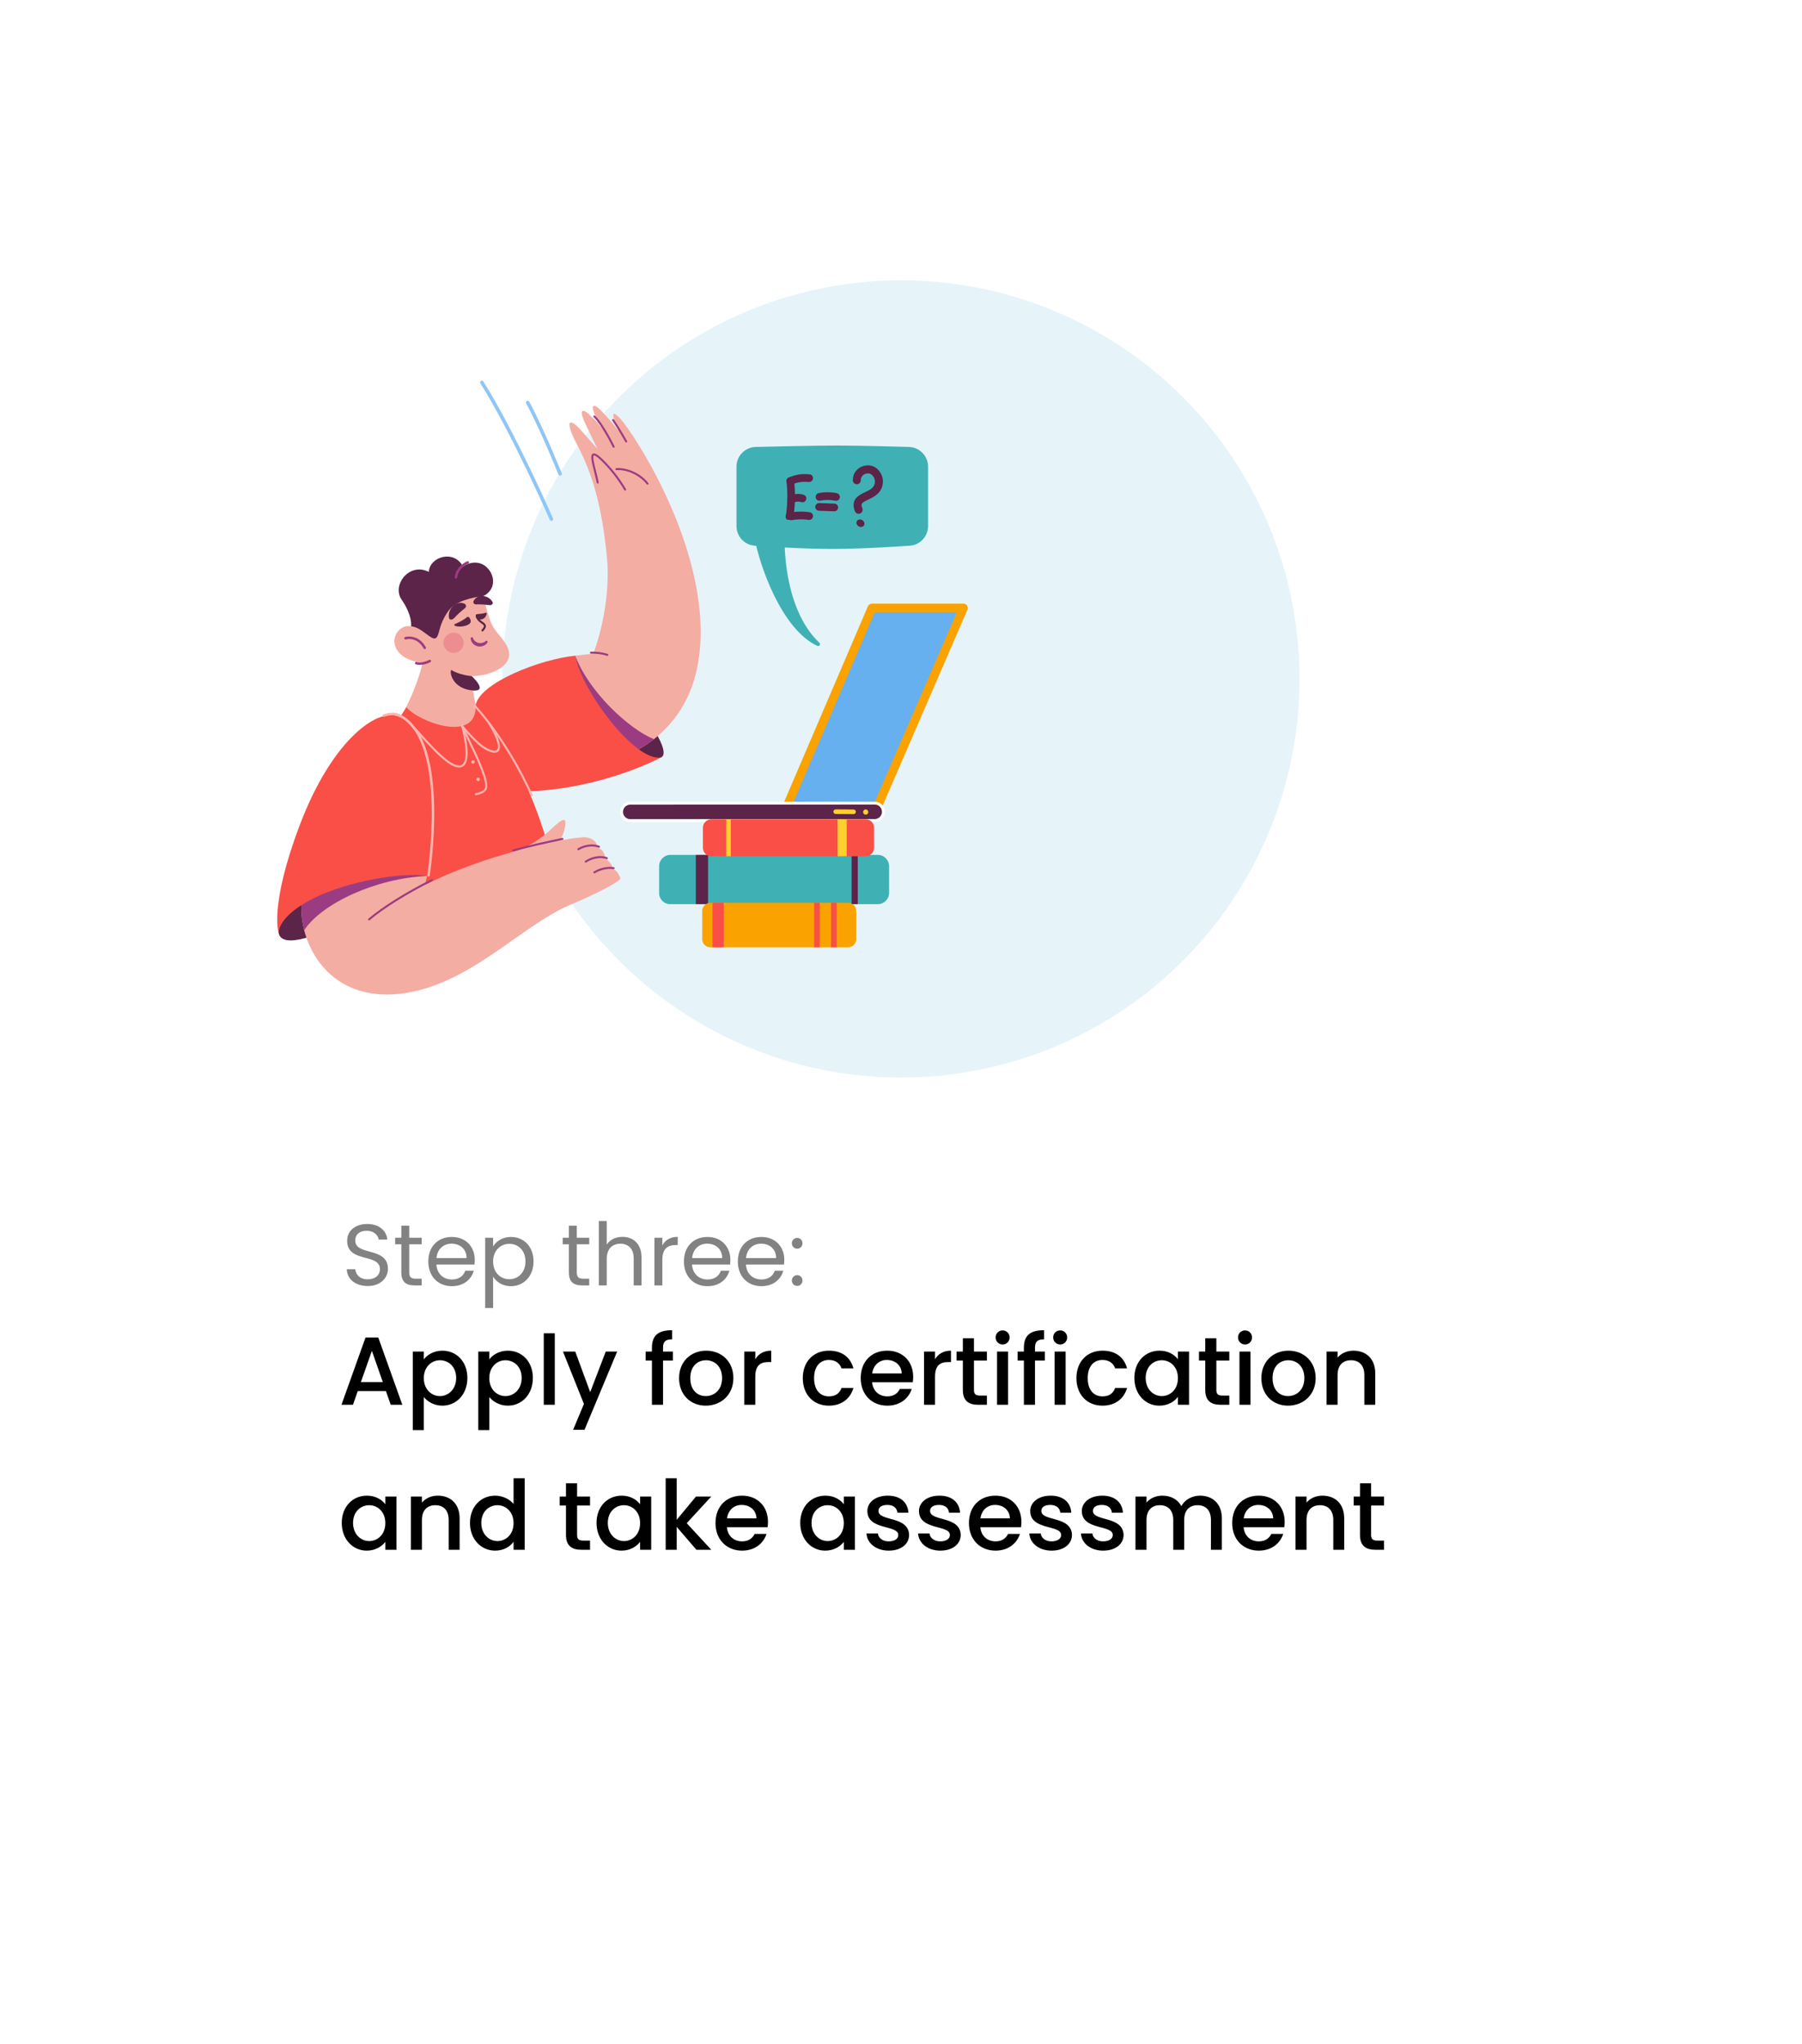 <svg width="373" height="423" viewBox="0 0 373 423" fill="none" xmlns="http://www.w3.org/2000/svg">
<g filter="url(#filter0_d_117_2178)">
<rect x="35" y="29" width="303" height="353" rx="30" fill="white"/>
</g>
<path d="M80.88 290.706H83.28L78.3 276.786H75.66L70.68 290.706H73.06L74.06 287.866H79.88L80.88 290.706ZM79.24 286.006H74.7L76.98 279.546L79.24 286.006ZM87.725 281.306V279.686H85.445V295.946H87.725V289.106C88.445 289.966 89.745 290.886 91.565 290.886C94.465 290.886 96.745 288.546 96.745 285.146C96.745 281.746 94.465 279.506 91.565 279.506C89.765 279.506 88.425 280.386 87.725 281.306ZM94.425 285.146C94.425 287.526 92.785 288.906 91.065 288.906C89.365 288.906 87.725 287.566 87.725 285.186C87.725 282.826 89.365 281.486 91.065 281.486C92.785 281.486 94.425 282.766 94.425 285.146ZM101.28 281.306V279.686H99V295.946H101.28V289.106C102 289.966 103.3 290.886 105.12 290.886C108.02 290.886 110.3 288.546 110.3 285.146C110.3 281.746 108.02 279.506 105.12 279.506C103.32 279.506 101.98 280.386 101.28 281.306ZM107.98 285.146C107.98 287.526 106.34 288.906 104.62 288.906C102.92 288.906 101.28 287.566 101.28 285.186C101.28 282.826 102.92 281.486 104.62 281.486C106.34 281.486 107.98 282.766 107.98 285.146ZM112.555 290.706H114.835V275.906H112.555V290.706ZM122.168 288.086L119.068 279.686H116.528L120.868 290.526L118.628 295.886H120.988L127.748 279.686H125.388L122.168 288.086ZM134.944 290.706H137.244V281.546H139.284V279.686H137.244V278.906C137.244 277.646 137.724 277.166 139.124 277.166V275.266C136.244 275.266 134.944 276.366 134.944 278.906V279.686H133.644V281.546H134.944V290.706ZM151.805 285.186C151.805 281.726 149.325 279.506 146.185 279.506C143.045 279.506 140.565 281.726 140.565 285.186C140.565 288.646 142.945 290.886 146.085 290.886C149.245 290.886 151.805 288.646 151.805 285.186ZM142.885 285.186C142.885 282.686 144.425 281.486 146.145 281.486C147.845 281.486 149.465 282.686 149.465 285.186C149.465 287.686 147.785 288.906 146.085 288.906C144.365 288.906 142.885 287.686 142.885 285.186ZM156.339 284.906C156.339 282.566 157.379 281.866 159.059 281.866H159.639V279.506C158.079 279.506 156.979 280.186 156.339 281.286V279.686H154.059V290.706H156.339V284.906ZM166.17 285.186C166.17 288.646 168.41 290.886 171.57 290.886C174.27 290.886 176.03 289.386 176.65 287.226H174.19C173.77 288.366 172.93 288.966 171.57 288.966C169.73 288.966 168.51 287.606 168.51 285.186C168.51 282.786 169.73 281.426 171.57 281.426C172.93 281.426 173.81 282.106 174.19 283.166H176.65C176.03 280.846 174.27 279.506 171.57 279.506C168.41 279.506 166.17 281.746 166.17 285.186ZM183.562 281.426C185.262 281.426 186.602 282.506 186.642 284.206H180.542C180.782 282.466 182.022 281.426 183.562 281.426ZM188.722 287.426H186.262C185.842 288.286 185.062 288.966 183.662 288.966C181.982 288.966 180.682 287.866 180.522 286.046H188.942C189.002 285.666 189.022 285.306 189.022 284.926C189.022 281.686 186.802 279.506 183.662 279.506C180.402 279.506 178.162 281.726 178.162 285.186C178.162 288.646 180.502 290.886 183.662 290.886C186.362 290.886 188.102 289.346 188.722 287.426ZM193.546 284.906C193.546 282.566 194.586 281.866 196.266 281.866H196.846V279.506C195.286 279.506 194.186 280.186 193.546 281.286V279.686H191.266V290.706H193.546V284.906ZM199.301 287.646C199.301 289.886 200.521 290.706 202.481 290.706H204.281V288.806H202.881C201.921 288.806 201.601 288.466 201.601 287.646V281.546H204.281V279.686H201.601V276.946H199.301V279.686H198.001V281.546H199.301V287.646ZM206.383 290.706H208.663V279.686H206.383V290.706ZM207.543 278.226C208.343 278.226 208.983 277.586 208.983 276.766C208.983 275.946 208.343 275.306 207.543 275.306C206.723 275.306 206.083 275.946 206.083 276.766C206.083 277.586 206.723 278.226 207.543 278.226ZM211.936 290.706H214.236V281.546H216.276V279.686H214.236V278.906C214.236 277.646 214.716 277.166 216.116 277.166V275.266C213.236 275.266 211.936 276.366 211.936 278.906V279.686H210.636V281.546H211.936V290.706ZM218.297 290.706H220.577V279.686H218.297V290.706ZM219.457 278.226C220.257 278.226 220.897 277.586 220.897 276.766C220.897 275.946 220.257 275.306 219.457 275.306C218.637 275.306 217.997 275.946 217.997 276.766C217.997 277.586 218.637 278.226 219.457 278.226ZM222.81 285.186C222.81 288.646 225.05 290.886 228.21 290.886C230.91 290.886 232.67 289.386 233.29 287.226H230.83C230.41 288.366 229.57 288.966 228.21 288.966C226.37 288.966 225.15 287.606 225.15 285.186C225.15 282.786 226.37 281.426 228.21 281.426C229.57 281.426 230.45 282.106 230.83 283.166H233.29C232.67 280.846 230.91 279.506 228.21 279.506C225.05 279.506 222.81 281.746 222.81 285.186ZM234.803 285.146C234.803 288.546 237.103 290.886 239.963 290.886C241.803 290.886 243.123 290.006 243.823 289.066V290.706H246.123V279.686H243.823V281.286C243.143 280.386 241.863 279.506 240.003 279.506C237.103 279.506 234.803 281.746 234.803 285.146ZM243.823 285.186C243.823 287.566 242.203 288.906 240.483 288.906C238.783 288.906 237.143 287.526 237.143 285.146C237.143 282.766 238.783 281.486 240.483 281.486C242.203 281.486 243.823 282.826 243.823 285.186ZM249.477 287.646C249.477 289.886 250.697 290.706 252.657 290.706H254.457V288.806H253.057C252.097 288.806 251.777 288.466 251.777 287.646V281.546H254.457V279.686H251.777V276.946H249.477V279.686H248.177V281.546H249.477V287.646ZM256.559 290.706H258.839V279.686H256.559V290.706ZM257.719 278.226C258.519 278.226 259.159 277.586 259.159 276.766C259.159 275.946 258.519 275.306 257.719 275.306C256.899 275.306 256.259 275.946 256.259 276.766C256.259 277.586 256.899 278.226 257.719 278.226ZM272.332 285.186C272.332 281.726 269.852 279.506 266.712 279.506C263.572 279.506 261.092 281.726 261.092 285.186C261.092 288.646 263.472 290.886 266.612 290.886C269.772 290.886 272.332 288.646 272.332 285.186ZM263.412 285.186C263.412 282.686 264.952 281.486 266.672 281.486C268.372 281.486 269.992 282.686 269.992 285.186C269.992 287.686 268.312 288.906 266.612 288.906C264.892 288.906 263.412 287.686 263.412 285.186ZM282.406 290.706H284.666V284.206C284.666 281.126 282.726 279.506 280.146 279.506C278.826 279.506 277.606 280.046 276.866 280.946V279.686H274.586V290.706H276.866V284.546C276.866 282.526 277.966 281.486 279.646 281.486C281.306 281.486 282.406 282.526 282.406 284.546V290.706ZM70.74 315.146C70.74 318.546 73.04 320.886 75.9 320.886C77.74 320.886 79.06 320.006 79.76 319.066V320.706H82.06V309.686H79.76V311.286C79.08 310.386 77.8 309.506 75.94 309.506C73.04 309.506 70.74 311.746 70.74 315.146ZM79.76 315.186C79.76 317.566 78.14 318.906 76.42 318.906C74.72 318.906 73.08 317.526 73.08 315.146C73.08 312.766 74.72 311.486 76.42 311.486C78.14 311.486 79.76 312.826 79.76 315.186ZM92.875 320.706H95.135V314.206C95.135 311.126 93.195 309.506 90.615 309.506C89.295 309.506 88.075 310.046 87.335 310.946V309.686H85.055V320.706H87.335V314.546C87.335 312.526 88.435 311.486 90.115 311.486C91.775 311.486 92.875 312.526 92.875 314.546V320.706ZM97.283 315.146C97.283 318.546 99.583 320.886 102.483 320.886C104.283 320.886 105.603 320.046 106.303 319.046V320.706H108.603V305.906H106.303V311.226C105.463 310.186 103.943 309.506 102.503 309.506C99.583 309.506 97.283 311.746 97.283 315.146ZM106.303 315.186C106.303 317.566 104.683 318.906 102.963 318.906C101.263 318.906 99.623 317.526 99.623 315.146C99.623 312.766 101.263 311.486 102.963 311.486C104.683 311.486 106.303 312.826 106.303 315.186ZM117.153 317.646C117.153 319.886 118.373 320.706 120.333 320.706H122.133V318.806H120.733C119.773 318.806 119.453 318.466 119.453 317.646V311.546H122.133V309.686H119.453V306.946H117.153V309.686H115.853V311.546H117.153V317.646ZM123.474 315.146C123.474 318.546 125.774 320.886 128.634 320.886C130.474 320.886 131.794 320.006 132.494 319.066V320.706H134.794V309.686H132.494V311.286C131.814 310.386 130.534 309.506 128.674 309.506C125.774 309.506 123.474 311.746 123.474 315.146ZM132.494 315.186C132.494 317.566 130.874 318.906 129.154 318.906C127.454 318.906 125.814 317.526 125.814 315.146C125.814 312.766 127.454 311.486 129.154 311.486C130.874 311.486 132.494 312.826 132.494 315.186ZM137.789 320.706H140.069V315.966L144.149 320.706H147.229L142.149 315.206L147.229 309.686H144.069L140.069 314.506V305.906H137.789V320.706ZM153.503 311.426C155.203 311.426 156.543 312.506 156.583 314.206H150.483C150.723 312.466 151.963 311.426 153.503 311.426ZM158.663 317.426H156.203C155.783 318.286 155.003 318.966 153.603 318.966C151.923 318.966 150.623 317.866 150.463 316.046H158.883C158.943 315.666 158.963 315.306 158.963 314.926C158.963 311.686 156.743 309.506 153.603 309.506C150.343 309.506 148.103 311.726 148.103 315.186C148.103 318.646 150.443 320.886 153.603 320.886C156.303 320.886 158.043 319.346 158.663 317.426ZM165.642 315.146C165.642 318.546 167.942 320.886 170.802 320.886C172.642 320.886 173.962 320.006 174.662 319.066V320.706H176.962V309.686H174.662V311.286C173.982 310.386 172.702 309.506 170.842 309.506C167.942 309.506 165.642 311.746 165.642 315.146ZM174.662 315.186C174.662 317.566 173.042 318.906 171.322 318.906C169.622 318.906 167.982 317.526 167.982 315.146C167.982 312.766 169.622 311.486 171.322 311.486C173.042 311.486 174.662 312.826 174.662 315.186ZM188.177 317.626C188.057 313.646 181.837 314.886 181.837 312.666C181.837 311.926 182.477 311.426 183.697 311.426C184.937 311.426 185.677 312.086 185.757 313.046H188.037C187.917 310.846 186.277 309.506 183.777 309.506C181.177 309.506 179.537 310.926 179.537 312.686C179.537 316.726 185.937 315.486 185.937 317.646C185.937 318.406 185.237 318.966 183.917 318.966C182.657 318.966 181.797 318.226 181.717 317.326H179.357C179.457 319.326 181.317 320.886 183.957 320.886C186.557 320.886 188.177 319.486 188.177 317.626ZM198.861 317.626C198.741 313.646 192.521 314.886 192.521 312.666C192.521 311.926 193.161 311.426 194.381 311.426C195.621 311.426 196.361 312.086 196.441 313.046H198.721C198.601 310.846 196.961 309.506 194.461 309.506C191.861 309.506 190.221 310.926 190.221 312.686C190.221 316.726 196.621 315.486 196.621 317.646C196.621 318.406 195.921 318.966 194.601 318.966C193.341 318.966 192.481 318.226 192.401 317.326H190.041C190.141 319.326 192.001 320.886 194.641 320.886C197.241 320.886 198.861 319.486 198.861 317.626ZM205.964 311.426C207.664 311.426 209.004 312.506 209.044 314.206H202.944C203.184 312.466 204.424 311.426 205.964 311.426ZM211.124 317.426H208.664C208.244 318.286 207.464 318.966 206.064 318.966C204.384 318.966 203.084 317.866 202.924 316.046H211.344C211.404 315.666 211.424 315.306 211.424 314.926C211.424 311.686 209.204 309.506 206.064 309.506C202.804 309.506 200.564 311.726 200.564 315.186C200.564 318.646 202.904 320.886 206.064 320.886C208.764 320.886 210.504 319.346 211.124 317.426ZM221.888 317.626C221.768 313.646 215.548 314.886 215.548 312.666C215.548 311.926 216.188 311.426 217.408 311.426C218.648 311.426 219.388 312.086 219.468 313.046H221.748C221.628 310.846 219.988 309.506 217.488 309.506C214.888 309.506 213.248 310.926 213.248 312.686C213.248 316.726 219.648 315.486 219.648 317.646C219.648 318.406 218.948 318.966 217.628 318.966C216.368 318.966 215.508 318.226 215.428 317.326H213.068C213.168 319.326 215.028 320.886 217.668 320.886C220.268 320.886 221.888 319.486 221.888 317.626ZM232.572 317.626C232.452 313.646 226.232 314.886 226.232 312.666C226.232 311.926 226.872 311.426 228.092 311.426C229.332 311.426 230.072 312.086 230.152 313.046H232.432C232.312 310.846 230.672 309.506 228.172 309.506C225.572 309.506 223.932 310.926 223.932 312.686C223.932 316.726 230.332 315.486 230.332 317.646C230.332 318.406 229.632 318.966 228.312 318.966C227.052 318.966 226.192 318.226 226.112 317.326H223.752C223.852 319.326 225.712 320.886 228.352 320.886C230.952 320.886 232.572 319.486 232.572 317.626ZM250.655 320.706H252.915V314.206C252.915 311.126 250.955 309.506 248.375 309.506C246.775 309.506 245.215 310.346 244.535 311.686C243.775 310.246 242.315 309.506 240.575 309.506C239.255 309.506 238.055 310.046 237.315 310.946V309.686H235.035V320.706H237.315V314.546C237.315 312.526 238.415 311.486 240.095 311.486C241.755 311.486 242.855 312.526 242.855 314.546V320.706H245.115V314.546C245.115 312.526 246.215 311.486 247.895 311.486C249.555 311.486 250.655 312.526 250.655 314.546V320.706ZM260.456 311.426C262.156 311.426 263.496 312.506 263.536 314.206H257.436C257.676 312.466 258.916 311.426 260.456 311.426ZM265.616 317.426H263.156C262.736 318.286 261.956 318.966 260.556 318.966C258.876 318.966 257.576 317.866 257.416 316.046H265.836C265.896 315.666 265.916 315.306 265.916 314.926C265.916 311.686 263.696 309.506 260.556 309.506C257.296 309.506 255.056 311.726 255.056 315.186C255.056 318.646 257.396 320.886 260.556 320.886C263.256 320.886 264.996 319.346 265.616 317.426ZM275.98 320.706H278.24V314.206C278.24 311.126 276.3 309.506 273.72 309.506C272.4 309.506 271.18 310.046 270.44 310.946V309.686H268.16V320.706H270.44V314.546C270.44 312.526 271.54 311.486 273.22 311.486C274.88 311.486 275.98 312.526 275.98 314.546V320.706ZM281.508 317.646C281.508 319.886 282.728 320.706 284.688 320.706H286.488V318.806H285.088C284.128 318.806 283.808 318.466 283.808 317.646V311.546H286.488V309.686H283.808V306.946H281.508V309.686H280.208V311.546H281.508V317.646Z" fill="black"/>
<path d="M80.302 262.58C80.302 257.936 73.534 259.952 73.534 256.712C73.534 255.362 74.596 254.66 75.945 254.696C77.475 254.714 78.267 255.668 78.376 256.514H80.175C79.978 254.606 78.412 253.292 76.017 253.292C73.534 253.292 71.859 254.696 71.859 256.766C71.859 261.428 78.645 259.268 78.645 262.652C78.645 263.84 77.71 264.74 76.126 264.74C74.379 264.74 73.641 263.696 73.534 262.652H71.787C71.823 264.722 73.606 266.126 76.126 266.126C78.844 266.126 80.302 264.362 80.302 262.58ZM83.072 263.3C83.072 265.28 84.062 266 85.808 266H87.284V264.614H86.078C85.07 264.614 84.71 264.272 84.71 263.3V257.486H87.284V256.136H84.71V253.652H83.072V256.136H81.794V257.486H83.072V263.3ZM93.463 257.36C95.155 257.36 96.595 258.422 96.577 260.348H90.349C90.529 258.422 91.861 257.36 93.463 257.36ZM98.071 262.958H96.307C95.947 264.02 95.011 264.776 93.535 264.776C91.861 264.776 90.457 263.678 90.331 261.68H98.215C98.251 261.338 98.269 261.05 98.269 260.69C98.269 257.99 96.397 255.974 93.535 255.974C90.655 255.974 88.657 257.936 88.657 261.05C88.657 264.182 90.727 266.162 93.535 266.162C95.983 266.162 97.567 264.758 98.071 262.958ZM102.069 257.954V256.136H100.431V270.68H102.069V264.182C102.681 265.19 103.959 266.162 105.759 266.162C108.405 266.162 110.439 264.092 110.439 261.032C110.439 257.954 108.405 255.974 105.759 255.974C103.959 255.974 102.663 256.91 102.069 257.954ZM108.765 261.032C108.765 263.354 107.235 264.722 105.417 264.722C103.635 264.722 102.069 263.372 102.069 261.05C102.069 258.764 103.635 257.396 105.417 257.396C107.235 257.396 108.765 258.71 108.765 261.032ZM117.754 263.3C117.754 265.28 118.744 266 120.49 266H121.966V264.614H120.76C119.752 264.614 119.392 264.272 119.392 263.3V257.486H121.966V256.136H119.392V253.652H117.754V256.136H116.476V257.486H117.754V263.3ZM123.95 266H125.588V260.546C125.588 258.422 126.74 257.378 128.414 257.378C130.07 257.378 131.168 258.404 131.168 260.42V266H132.788V260.186C132.788 257.36 131.042 255.956 128.846 255.956C127.46 255.956 126.236 256.514 125.588 257.558V252.68H123.95V266ZM137.102 260.636C137.102 258.35 138.29 257.648 139.856 257.648H140.288V255.956C138.722 255.956 137.66 256.64 137.102 257.738V256.136H135.464V266H137.102V260.636ZM146.373 257.36C148.065 257.36 149.505 258.422 149.487 260.348H143.259C143.439 258.422 144.771 257.36 146.373 257.36ZM150.981 262.958H149.217C148.857 264.02 147.921 264.776 146.445 264.776C144.771 264.776 143.367 263.678 143.241 261.68H151.125C151.161 261.338 151.179 261.05 151.179 260.69C151.179 257.99 149.307 255.974 146.445 255.974C143.565 255.974 141.567 257.936 141.567 261.05C141.567 264.182 143.637 266.162 146.445 266.162C148.893 266.162 150.477 264.758 150.981 262.958ZM157.535 257.36C159.227 257.36 160.667 258.422 160.649 260.348H154.421C154.601 258.422 155.933 257.36 157.535 257.36ZM162.143 262.958H160.379C160.019 264.02 159.083 264.776 157.607 264.776C155.933 264.776 154.529 263.678 154.403 261.68H162.287C162.323 261.338 162.341 261.05 162.341 260.69C162.341 257.99 160.469 255.974 157.607 255.974C154.727 255.974 152.729 257.936 152.729 261.05C152.729 264.182 154.799 266.162 157.607 266.162C160.055 266.162 161.639 264.758 162.143 262.958ZM166.105 264.992C166.105 264.362 165.619 263.876 165.025 263.876C164.395 263.876 163.909 264.362 163.909 264.992C163.909 265.622 164.395 266.108 165.025 266.108C165.619 266.108 166.105 265.622 166.105 264.992ZM166.105 257.288C166.105 256.658 165.619 256.172 165.025 256.172C164.395 256.172 163.909 256.658 163.909 257.288C163.909 257.918 164.395 258.404 165.025 258.404C165.619 258.404 166.105 257.918 166.105 257.288Z" fill="#828282"/>
<circle opacity="0.1" cx="186.5" cy="140.5" r="82.5" fill="#098ECE"/>
<g clip-path="url(#clip0_117_2178)">
<path d="M119.068 135.694C121.071 145.902 133.187 158.453 136.866 156.722C139.889 155.299 128.639 140.093 119.068 135.694Z" fill="#5B2448"/>
<path d="M144.546 136.921C143.249 144.911 139.293 149.853 135.364 152.964C135.32 153 135.274 153.036 135.23 153.07H135.229C132.099 155.492 128.445 157.146 124.561 157.901C124.557 157.903 124.553 157.903 124.548 157.904C124.482 157.915 124.418 157.927 124.358 157.938C124.261 157.954 124.172 157.969 124.089 157.983C123.646 158.053 123.397 158.074 123.397 158.074L123.227 157.194L119.068 135.694C120.317 135.517 121.568 135.382 122.802 135.298C122.802 135.298 126.644 125.614 125.615 115.173C124.586 104.731 122.59 97.966 119.557 92.234C116.636 86.716 117.93 86.387 120.26 89.042C122.586 91.693 123.668 92.884 123.668 92.884C123.668 92.884 121.853 89.189 120.963 87.257C120.073 85.326 120.182 84.088 122.099 85.905C124.016 87.722 123.884 87.799 124.695 88.718C121.72 83.903 122.54 83.1 124.209 84.769C126.156 86.717 127.021 87.907 128.103 89.205C127.022 86.933 126.048 84.12 128.373 86.612C131.17 89.608 148.076 115.175 144.546 136.921Z" fill="#F4ADA2"/>
<path d="M127.021 92.659C126.982 92.659 126.944 92.648 126.911 92.628C126.878 92.607 126.851 92.578 126.834 92.543C126.811 92.496 124.559 87.906 122.876 86.327C122.836 86.29 122.812 86.237 122.811 86.182C122.809 86.127 122.829 86.073 122.867 86.033C122.904 85.993 122.957 85.969 123.012 85.968C123.067 85.966 123.12 85.986 123.161 86.024C124.899 87.654 127.114 92.168 127.208 92.36C127.223 92.392 127.23 92.427 127.229 92.462C127.227 92.497 127.216 92.531 127.197 92.561C127.179 92.591 127.153 92.616 127.122 92.633C127.091 92.65 127.056 92.659 127.021 92.659H127.021Z" fill="#9B3C82"/>
<path d="M129.618 91.577C129.58 91.577 129.544 91.567 129.511 91.548C129.479 91.529 129.453 91.501 129.435 91.468C129.422 91.445 128.125 89.073 126.742 87.05C126.726 87.028 126.714 87.002 126.708 86.975C126.702 86.948 126.701 86.92 126.706 86.893C126.711 86.865 126.721 86.84 126.736 86.816C126.751 86.793 126.771 86.773 126.793 86.757C126.816 86.742 126.842 86.731 126.869 86.725C126.896 86.72 126.924 86.719 126.951 86.725C126.979 86.73 127.004 86.741 127.027 86.757C127.05 86.772 127.07 86.792 127.085 86.815C128.481 88.856 129.788 91.246 129.801 91.269C129.818 91.301 129.827 91.337 129.826 91.373C129.825 91.409 129.815 91.444 129.797 91.475C129.778 91.506 129.752 91.532 129.721 91.549C129.69 91.567 129.654 91.577 129.618 91.577H129.618Z" fill="#9B3C82"/>
<path d="M129.401 101.531C129.364 101.531 129.327 101.521 129.295 101.502C129.263 101.483 129.237 101.456 129.219 101.424C127.928 99.23 126.359 97.212 124.55 95.422C123.228 94.127 122.93 94.239 122.9 94.257C122.882 94.267 122.731 94.382 122.866 95.25C122.962 95.869 123.167 96.673 123.384 97.523C123.581 98.292 123.784 99.087 123.926 99.823C123.931 99.85 123.931 99.877 123.926 99.904C123.92 99.931 123.91 99.957 123.894 99.979C123.879 100.002 123.859 100.021 123.837 100.036C123.814 100.051 123.788 100.062 123.762 100.067C123.735 100.072 123.707 100.072 123.68 100.066C123.654 100.061 123.628 100.05 123.606 100.035C123.583 100.02 123.564 100 123.548 99.977C123.533 99.954 123.523 99.929 123.518 99.902C123.378 99.178 123.176 98.389 122.981 97.626C122.427 95.457 122.141 94.215 122.692 93.897C123.087 93.669 123.729 94.036 124.841 95.125C126.679 96.944 128.273 98.994 129.584 101.223C129.601 101.255 129.61 101.29 129.609 101.326C129.609 101.362 129.599 101.398 129.581 101.429C129.562 101.46 129.536 101.486 129.505 101.504C129.473 101.522 129.438 101.531 129.402 101.531L129.401 101.531Z" fill="#9B3C82"/>
<path d="M125.723 135.723C125.7 135.723 125.676 135.719 125.654 135.711C124.578 135.378 123.452 135.23 122.326 135.273C122.299 135.274 122.272 135.27 122.246 135.26C122.22 135.251 122.197 135.237 122.177 135.218C122.156 135.2 122.14 135.177 122.129 135.153C122.117 135.128 122.11 135.101 122.109 135.074C122.108 135.046 122.112 135.019 122.122 134.994C122.131 134.968 122.145 134.944 122.164 134.924C122.182 134.904 122.205 134.888 122.229 134.876C122.254 134.865 122.281 134.858 122.308 134.857C123.487 134.808 124.666 134.964 125.792 135.318C125.838 135.334 125.877 135.366 125.902 135.409C125.927 135.451 125.936 135.501 125.928 135.549C125.92 135.598 125.894 135.642 125.857 135.673C125.819 135.705 125.772 135.722 125.723 135.722V135.723Z" fill="#9B3C82"/>
<path d="M135.364 152.964C135.32 153 135.274 153.036 135.23 153.07H135.229C132.099 155.492 128.445 157.146 124.561 157.901C124.557 157.903 124.553 157.903 124.548 157.904C124.482 157.916 124.418 157.927 124.358 157.938C124.261 157.954 124.172 157.969 124.089 157.983L123.227 157.194L119.068 135.694C121.899 143.205 130.245 150.918 135.364 152.964Z" fill="#9B3C82"/>
<path d="M84.074 146.335C82.775 148.932 77.907 154.45 77.907 154.45L85.927 193.24L115.013 181.392C115.013 181.392 111.227 160.185 98.462 145.902L84.074 146.335Z" fill="#F94F46"/>
<path d="M88.401 181.284C79.206 179.444 56.38 186.802 57.678 193.077C59.108 199.991 88.401 181.284 88.401 181.284Z" fill="#5B2448"/>
<path d="M128.428 181.825C128.428 181.825 127.995 183.015 117.87 187.317C107.746 191.619 96.839 204.222 82.531 205.681C71.02 206.855 64.814 199.732 62.963 192.494C62.526 190.804 62.326 189.062 62.372 187.317C67.226 183.468 71.5 181.378 75.109 180.342C80.082 178.912 83.79 179.481 86.009 180.199C87.578 180.704 88.401 181.284 88.401 181.284L87.968 183.123C91.021 181.572 94.322 180.195 97.623 178.999C100.924 177.802 104.223 176.787 107.27 175.957C109.279 175.117 110.686 174.359 112.633 172.844C114.58 171.33 117.609 167.651 116.96 171.113C116.78 172.113 116.419 173.071 115.896 173.942C118.671 173.414 120.633 173.189 121.287 173.278C123.667 173.602 123.667 175.334 123.667 175.334C125.398 176.091 125.29 177.714 125.29 177.714C125.701 177.935 126.059 178.244 126.34 178.617C126.62 178.991 126.815 179.421 126.913 179.878C127.995 180.202 128.428 181.825 128.428 181.825Z" fill="#F4ADA2"/>
<path d="M106.25 176.19C106.2 176.19 106.151 176.172 106.113 176.139C106.075 176.105 106.051 176.059 106.044 176.009C106.037 175.959 106.049 175.909 106.077 175.867C106.105 175.825 106.147 175.794 106.196 175.781C109.879 174.776 113.035 174.107 116.376 173.398C116.403 173.392 116.431 173.391 116.458 173.395C116.486 173.4 116.512 173.41 116.535 173.425C116.559 173.44 116.579 173.459 116.595 173.482C116.61 173.504 116.621 173.53 116.627 173.557C116.633 173.584 116.633 173.612 116.628 173.639C116.623 173.667 116.612 173.692 116.597 173.716C116.582 173.739 116.562 173.758 116.539 173.774C116.516 173.789 116.49 173.8 116.463 173.805C113.127 174.513 109.976 175.181 106.305 176.182C106.287 176.187 106.269 176.19 106.25 176.19Z" fill="#9B3C82"/>
<path d="M119.71 175.949C119.664 175.949 119.62 175.934 119.583 175.906C119.547 175.878 119.521 175.839 119.509 175.795C119.497 175.751 119.5 175.705 119.517 175.662C119.534 175.62 119.565 175.584 119.604 175.561C121.5 174.445 123.306 174.704 124.074 175.033C124.124 175.056 124.163 175.097 124.183 175.148C124.203 175.198 124.202 175.255 124.181 175.305C124.159 175.356 124.119 175.395 124.068 175.416C124.018 175.437 123.961 175.436 123.91 175.416C123.214 175.117 121.568 174.887 119.815 175.92C119.783 175.939 119.747 175.949 119.71 175.949Z" fill="#9B3C82"/>
<path d="M121.234 178.516C121.189 178.516 121.145 178.502 121.109 178.475C121.073 178.448 121.047 178.411 121.034 178.368C121.021 178.325 121.023 178.279 121.038 178.237C121.053 178.195 121.082 178.159 121.119 178.134C122.764 177.056 124.669 176.957 125.699 177.415C125.724 177.426 125.747 177.442 125.766 177.461C125.784 177.481 125.799 177.505 125.809 177.53C125.819 177.556 125.823 177.583 125.823 177.61C125.822 177.637 125.816 177.664 125.805 177.689C125.794 177.714 125.778 177.737 125.758 177.756C125.738 177.774 125.715 177.789 125.689 177.799C125.664 177.809 125.637 177.814 125.609 177.813C125.582 177.812 125.555 177.806 125.53 177.795C124.625 177.392 122.851 177.497 121.347 178.482C121.314 178.504 121.274 178.516 121.234 178.516Z" fill="#9B3C82"/>
<path d="M123.019 180.734C122.973 180.734 122.929 180.719 122.893 180.692C122.856 180.664 122.83 180.626 122.818 180.582C122.806 180.538 122.809 180.491 122.826 180.449C122.843 180.407 122.873 180.371 122.912 180.348C124.21 179.573 125.759 179.239 127.055 179.455C127.11 179.465 127.158 179.495 127.191 179.54C127.223 179.585 127.235 179.64 127.226 179.695C127.217 179.749 127.187 179.798 127.142 179.83C127.097 179.862 127.041 179.875 126.987 179.866C125.785 179.666 124.342 179.979 123.125 180.705C123.093 180.724 123.056 180.734 123.019 180.734Z" fill="#9B3C82"/>
<path d="M76.393 190.472C76.35 190.472 76.309 190.459 76.274 190.435C76.239 190.411 76.212 190.376 76.198 190.336C76.183 190.296 76.181 190.253 76.192 190.212C76.202 190.17 76.225 190.134 76.258 190.106C79.158 187.635 84.026 184.591 89.281 181.963C89.331 181.939 89.388 181.935 89.44 181.952C89.492 181.97 89.536 182.007 89.56 182.056C89.585 182.106 89.589 182.163 89.572 182.215C89.554 182.268 89.517 182.311 89.467 182.335C84.241 184.949 79.403 187.972 76.528 190.423C76.49 190.455 76.442 190.472 76.393 190.472Z" fill="#9B3C82"/>
<path d="M99.38 116.578C98.781 116.407 98.151 116.38 97.54 116.5C96.93 116.62 96.356 116.883 95.867 117.268C93.933 113.602 88.908 115.254 88.762 118.345C84.684 116.292 81.059 121.108 83.135 124.094C83.897 125.19 85.256 127.525 85.097 129.656C86.987 130.12 91.038 133.771 91.038 133.771C91.038 133.771 97.235 124.819 100.041 123.363C103.543 121.545 101.964 117.379 99.38 116.578Z" fill="#5B2448"/>
<path d="M94.375 119.724C94.364 119.724 94.353 119.723 94.342 119.722C94.308 119.717 94.275 119.706 94.246 119.689C94.216 119.672 94.19 119.65 94.169 119.623C94.148 119.596 94.133 119.565 94.124 119.532C94.115 119.499 94.113 119.464 94.117 119.43C94.413 117.108 96.625 116.188 96.719 116.15C96.783 116.124 96.854 116.125 96.918 116.152C96.981 116.179 97.031 116.23 97.057 116.294C97.083 116.358 97.082 116.429 97.056 116.493C97.029 116.556 96.978 116.607 96.914 116.632C96.886 116.644 94.889 117.485 94.633 119.496C94.625 119.559 94.594 119.617 94.547 119.659C94.5 119.701 94.439 119.724 94.375 119.724Z" fill="#9B3C82"/>
<path d="M105.283 134.573C105.596 135.626 105.263 136.862 104.271 137.733C101.69 140 97.651 139.922 97.651 139.922C97.651 139.922 97.662 142.184 98.462 145.902C98.786 153.909 86.778 149.473 84.074 146.335C84.074 146.335 86.562 141.466 87.502 136.997C85.376 137.158 81.716 135.672 81.628 132.762C81.579 131.103 82.999 129.437 84.758 129.563C86.466 129.686 87.281 130.518 88.879 131.654C90.361 132.708 90.556 131.898 91.024 130.143C91.411 128.746 92.057 127.433 92.927 126.273C94.426 124.349 97.773 123.602 100.041 123.363C100.397 125.048 100.865 126.708 101.44 128.332C102.439 131.186 104.552 132.115 105.283 134.573Z" fill="#F4ADA2"/>
<path d="M92.951 127.884L92.92 127.711C92.912 127.657 92.906 127.604 92.902 127.551C92.895 127.447 92.894 127.342 92.901 127.237C92.915 127.028 92.954 126.821 93.017 126.621C93.148 126.2 93.376 125.815 93.684 125.499C93.844 125.331 94.027 125.186 94.227 125.067C94.43 124.948 94.649 124.86 94.878 124.807C95.103 124.754 95.334 124.74 95.563 124.765C95.788 124.786 96.006 124.855 96.202 124.967C96.274 125.008 96.335 125.066 96.38 125.135C96.425 125.205 96.453 125.284 96.462 125.366C96.471 125.448 96.46 125.532 96.43 125.609C96.4 125.686 96.353 125.756 96.291 125.811L96.219 125.876C96.075 126.005 95.948 126.092 95.838 126.186C95.725 126.272 95.63 126.358 95.539 126.433C95.361 126.587 95.206 126.717 95.034 126.87C94.864 127.02 94.689 127.199 94.495 127.4L94.19 127.721C94.138 127.777 94.081 127.835 94.024 127.893C93.898 128.032 93.737 128.136 93.557 128.192C93.463 128.222 93.364 128.229 93.267 128.212C93.203 128.198 93.143 128.169 93.092 128.127C93.041 128.085 93.002 128.031 92.977 127.97C92.965 127.942 92.957 127.914 92.951 127.884Z" fill="#5B2448"/>
<path d="M94.121 129.161C94.583 128.957 95.704 128.494 96.669 127.718C96.701 127.692 96.738 127.672 96.778 127.661C96.817 127.649 96.859 127.646 96.9 127.65C96.941 127.655 96.981 127.668 97.017 127.688C97.053 127.708 97.085 127.735 97.11 127.767C97.389 128.119 97.738 128.766 97.013 129.21C96.121 129.756 94.504 129.779 94.08 129.43C94.06 129.412 94.044 129.389 94.034 129.364C94.025 129.338 94.022 129.311 94.026 129.284C94.03 129.257 94.041 129.232 94.058 129.21C94.074 129.188 94.096 129.171 94.121 129.161Z" fill="#5B2448"/>
<path d="M100.525 126.806C100.048 126.972 99.678 127.012 98.758 127.091C98.717 127.094 98.677 127.105 98.64 127.124C98.603 127.143 98.571 127.168 98.544 127.2C98.517 127.231 98.496 127.267 98.483 127.306C98.471 127.346 98.465 127.387 98.469 127.428C98.503 127.875 98.81 128.269 99.526 128.198C100.323 128.119 100.689 127.441 100.738 126.976C100.741 126.949 100.737 126.922 100.727 126.897C100.716 126.872 100.7 126.85 100.678 126.833C100.657 126.816 100.632 126.805 100.605 126.8C100.578 126.795 100.551 126.798 100.525 126.806Z" fill="#5B2448"/>
<path d="M86.928 137.583C86.639 137.589 86.351 137.553 86.073 137.475C86.041 137.465 86.011 137.448 85.985 137.426C85.959 137.404 85.937 137.377 85.922 137.346C85.906 137.316 85.897 137.283 85.894 137.249C85.891 137.215 85.895 137.18 85.906 137.148C85.916 137.115 85.933 137.085 85.955 137.059C85.977 137.033 86.004 137.012 86.035 136.996C86.065 136.981 86.098 136.971 86.132 136.969C86.166 136.966 86.201 136.97 86.233 136.98C86.251 136.986 87.384 137.326 88.843 136.562C88.904 136.53 88.975 136.524 89.041 136.545C89.107 136.565 89.162 136.611 89.194 136.672C89.226 136.733 89.232 136.805 89.212 136.87C89.191 136.936 89.145 136.991 89.084 137.023C88.421 137.382 87.681 137.574 86.928 137.583Z" fill="#9B3C82"/>
<path d="M101.954 124.604L101.877 124.464C101.852 124.422 101.826 124.381 101.798 124.342C101.744 124.265 101.684 124.191 101.619 124.122C101.49 123.983 101.345 123.861 101.187 123.757C100.854 123.537 100.475 123.398 100.079 123.353C99.87 123.327 99.659 123.329 99.451 123.361C99.241 123.393 99.037 123.457 98.847 123.551C98.659 123.642 98.489 123.764 98.343 123.913C98.198 124.056 98.085 124.229 98.011 124.419C97.985 124.489 97.975 124.564 97.983 124.639C97.991 124.713 98.017 124.785 98.058 124.847C98.099 124.91 98.154 124.962 98.219 124.999C98.284 125.037 98.356 125.058 98.431 125.062L98.519 125.066C98.693 125.073 98.832 125.062 98.963 125.064C99.091 125.06 99.207 125.066 99.313 125.067C99.526 125.073 99.709 125.075 99.916 125.084C100.122 125.091 100.346 125.117 100.597 125.146L100.994 125.196C101.063 125.206 101.135 125.214 101.208 125.222C101.376 125.248 101.548 125.228 101.706 125.165C101.789 125.132 101.862 125.08 101.92 125.013C101.958 124.966 101.983 124.912 101.994 124.853C102.006 124.795 102.003 124.734 101.985 124.677C101.977 124.652 101.967 124.627 101.954 124.604Z" fill="#5B2448"/>
<path d="M97.651 139.922C97.651 139.922 94.996 139.688 93.422 138.636C92.976 139.046 93.612 142.544 97.897 142.89C101.186 143.156 97.651 139.922 97.651 139.922Z" fill="#5B2448"/>
<path opacity="0.52" d="M93.886 135.119C95.044 135.119 95.983 134.18 95.983 133.022C95.983 131.863 95.044 130.925 93.886 130.925C92.728 130.925 91.789 131.863 91.789 133.022C91.789 134.18 92.728 135.119 93.886 135.119Z" fill="#E57281"/>
<path d="M100.909 132.928C100.817 133.105 100.687 133.26 100.529 133.382C100.376 133.501 100.205 133.596 100.022 133.662C99.654 133.8 99.254 133.829 98.869 133.746C98.677 133.7 98.493 133.626 98.322 133.528C98.151 133.428 97.998 133.302 97.866 133.155C97.597 132.865 97.444 132.486 97.437 132.09C97.437 132.035 97.457 131.982 97.492 131.94C97.528 131.898 97.576 131.87 97.63 131.861C97.684 131.851 97.74 131.861 97.788 131.889C97.835 131.916 97.871 131.96 97.89 132.011L97.895 132.026C97.987 132.279 98.141 132.505 98.344 132.683C98.443 132.769 98.552 132.843 98.669 132.902C98.785 132.963 98.908 133.009 99.035 133.038C99.295 133.093 99.564 133.088 99.822 133.025C100.085 132.968 100.328 132.845 100.528 132.666L100.54 132.654C100.58 132.616 100.632 132.594 100.686 132.591C100.741 132.588 100.795 132.604 100.839 132.637C100.883 132.669 100.914 132.716 100.927 132.77C100.94 132.823 100.934 132.879 100.909 132.928L100.909 132.928Z" fill="#9B3C82"/>
<path d="M87.919 134.329C87.873 134.329 87.827 134.317 87.787 134.293C87.747 134.27 87.714 134.236 87.692 134.196C86.291 131.69 84.101 132.292 84.009 132.32C83.943 132.339 83.871 132.332 83.811 132.299C83.75 132.266 83.705 132.21 83.686 132.144C83.666 132.078 83.674 132.007 83.707 131.946C83.74 131.885 83.795 131.84 83.861 131.821C83.888 131.813 86.537 131.064 88.145 133.941C88.168 133.981 88.179 134.026 88.179 134.071C88.178 134.116 88.166 134.161 88.143 134.2C88.12 134.239 88.087 134.271 88.048 134.294C88.009 134.317 87.964 134.328 87.919 134.328V134.329Z" fill="#9B3C82"/>
<path d="M99.857 130.673C99.816 130.673 99.776 130.661 99.742 130.639C99.708 130.616 99.682 130.584 99.666 130.547C99.65 130.51 99.645 130.468 99.652 130.428C99.659 130.388 99.678 130.351 99.706 130.322C100.032 129.978 100.182 129.727 100.164 129.554C100.144 129.361 99.904 129.183 99.513 128.913C98.404 128.149 98.477 127.408 98.481 127.377C98.488 127.323 98.516 127.274 98.558 127.24C98.601 127.206 98.655 127.191 98.709 127.197C98.763 127.203 98.813 127.229 98.847 127.271C98.882 127.313 98.899 127.367 98.894 127.421C98.893 127.44 98.877 127.969 99.749 128.57C100.171 128.862 100.536 129.113 100.577 129.51C100.61 129.821 100.434 130.16 100.008 130.608C99.988 130.629 99.965 130.645 99.939 130.656C99.913 130.667 99.885 130.673 99.857 130.673Z" fill="#5B2448"/>
<path d="M98.462 145.902C99.326 141.289 111.876 136.38 119.068 135.694C120.314 142.764 131.457 157.804 136.866 156.722C136.866 156.722 124.858 163.214 109.388 163.755L98.462 145.902Z" fill="#F94F46"/>
<path d="M88.401 181.284C77.907 181.716 66.657 186.91 62.963 192.493C62.526 190.804 62.327 189.061 62.372 187.317C67.226 183.467 71.5 181.378 75.109 180.341C79.303 179.932 83.448 179.747 86.009 180.198C87.201 180.408 88.049 180.757 88.401 181.284Z" fill="#9B3C82"/>
<path d="M82.776 148.391C78.432 146.126 68.82 152.935 62.113 170.572C55.676 187.498 57.678 193.078 57.678 193.078C57.678 193.078 57.353 189.615 65.034 185.829C71.942 182.423 82.992 180.419 88.401 181.284C88.401 181.284 92.945 153.693 82.776 148.391Z" fill="#F94F46"/>
<path d="M88.928 181.379L88.415 181.297C88.426 181.227 89.522 174.264 89.35 166.741C89.25 162.334 88.74 158.602 87.835 155.648C86.717 151.996 84.993 149.541 82.709 148.351C81.797 147.875 80.852 147.88 79.339 148.368L79.179 147.873C80.82 147.344 81.912 147.349 82.949 147.89C85.362 149.147 87.173 151.707 88.333 155.498C89.252 158.499 89.768 162.279 89.87 166.736C90.043 174.305 88.939 181.309 88.928 181.379Z" fill="#FCB6B1"/>
<path d="M109.955 164.814C104.625 152.979 98.053 146.115 97.987 146.047L98.286 145.757C98.352 145.826 104.972 152.738 110.334 164.644L109.955 164.814Z" fill="#FCB6B1"/>
<path d="M95.041 158.827C94.866 158.826 94.691 158.805 94.521 158.764C92.43 158.286 89.525 155.162 85.649 150.801C85.631 150.781 85.617 150.757 85.608 150.731C85.599 150.705 85.595 150.678 85.597 150.651C85.598 150.623 85.605 150.597 85.617 150.572C85.629 150.547 85.646 150.525 85.666 150.507C85.687 150.489 85.71 150.475 85.736 150.466C85.762 150.457 85.789 150.454 85.817 150.455C85.844 150.457 85.871 150.464 85.895 150.476C85.92 150.488 85.942 150.504 85.96 150.525C89.171 154.137 92.491 157.873 94.613 158.359C95.143 158.479 95.538 158.392 95.821 158.092C96.408 157.468 96.534 155.93 96.184 153.647C96.006 152.514 95.76 151.393 95.449 150.289C95.435 150.243 95.438 150.193 95.457 150.149C95.475 150.105 95.509 150.068 95.551 150.046C95.594 150.023 95.643 150.016 95.69 150.026C95.737 150.036 95.779 150.061 95.81 150.098C95.826 150.119 97.475 152.13 99.142 153.647C100.583 154.957 102.276 155.672 102.841 155.209C103.144 154.961 103.579 153.937 101.096 149.796C101.067 149.749 101.059 149.692 101.072 149.639C101.085 149.585 101.12 149.539 101.167 149.511C101.214 149.482 101.271 149.474 101.324 149.487C101.378 149.501 101.424 149.535 101.452 149.582C103.401 152.831 103.957 154.832 103.105 155.531C102.248 156.234 100.279 155.243 98.862 153.954C97.885 153.044 96.959 152.081 96.088 151.068C96.546 152.911 97.386 157.033 96.123 158.376C95.985 158.524 95.817 158.641 95.631 158.718C95.444 158.796 95.243 158.833 95.041 158.827Z" fill="#FCB6B1"/>
<path d="M98.516 164.558C98.463 164.558 98.412 164.538 98.374 164.503C98.336 164.467 98.312 164.418 98.308 164.365C98.305 164.313 98.321 164.261 98.354 164.22C98.387 164.179 98.434 164.152 98.486 164.145C98.931 164.08 100.138 163.764 100.375 163.091C100.891 161.63 98.49 156.638 96.562 152.627C96.17 151.812 95.8 151.043 95.461 150.318C95.437 150.268 95.434 150.211 95.453 150.159C95.472 150.107 95.511 150.065 95.561 150.041C95.611 150.018 95.668 150.015 95.72 150.034C95.772 150.053 95.814 150.091 95.837 150.141C96.176 150.864 96.545 151.633 96.936 152.446C99.001 156.739 101.34 161.605 100.767 163.229C100.398 164.276 98.621 164.545 98.546 164.556C98.536 164.557 98.526 164.558 98.516 164.558Z" fill="#FCB6B1"/>
<path d="M98.959 161.644C99.157 161.644 99.318 161.482 99.318 161.284C99.318 161.085 99.157 160.924 98.959 160.924C98.76 160.924 98.599 161.085 98.599 161.284C98.599 161.482 98.76 161.644 98.959 161.644Z" fill="#FCB6B1"/>
<path d="M97.903 158.034C98.102 158.034 98.263 157.873 98.263 157.674C98.263 157.476 98.102 157.315 97.903 157.315C97.704 157.315 97.543 157.476 97.543 157.674C97.543 157.873 97.704 158.034 97.903 158.034Z" fill="#FCB6B1"/>
<path d="M134.039 100.303C134.007 100.303 133.975 100.296 133.947 100.282C133.918 100.268 133.893 100.247 133.874 100.222C132.665 98.641 130.122 97.125 127.605 97.287C127.55 97.29 127.496 97.272 127.455 97.236C127.413 97.199 127.388 97.148 127.384 97.093C127.381 97.038 127.399 96.984 127.436 96.942C127.472 96.901 127.524 96.875 127.579 96.872C129.93 96.722 132.717 98.024 134.204 99.969C134.228 100 134.242 100.037 134.246 100.075C134.25 100.114 134.243 100.153 134.225 100.188C134.208 100.222 134.182 100.252 134.149 100.272C134.116 100.293 134.078 100.303 134.039 100.303Z" fill="#9B3C82"/>
</g>
<g clip-path="url(#clip1_117_2178)">
<path d="M162.543 168.035L180.414 125.995L199.246 126.114L181.254 168.154L162.543 168.035Z" fill="#66B0F0"/>
<path d="M181.073 169.113C180.924 169.113 180.777 169.076 180.646 169.005C180.515 168.934 180.404 168.832 180.322 168.707C180.24 168.583 180.19 168.44 180.177 168.292C180.165 168.144 180.189 167.994 180.248 167.858L198.057 126.713H181.068L163.19 168.448C163.143 168.556 163.076 168.655 162.991 168.737C162.907 168.82 162.807 168.885 162.697 168.928C162.588 168.972 162.47 168.994 162.352 168.993C162.234 168.991 162.117 168.967 162.009 168.92C161.9 168.874 161.802 168.807 161.719 168.722C161.637 168.638 161.572 168.538 161.528 168.429C161.484 168.319 161.462 168.202 161.463 168.084C161.465 167.966 161.489 167.85 161.536 167.741L179.647 125.462C179.716 125.3 179.832 125.162 179.979 125.065C180.126 124.968 180.298 124.917 180.475 124.917H199.426C199.575 124.917 199.722 124.954 199.853 125.024C199.984 125.095 200.096 125.197 200.178 125.322C200.259 125.446 200.309 125.589 200.322 125.737C200.335 125.886 200.311 126.035 200.251 126.171L181.9 168.571C181.83 168.732 181.715 168.869 181.568 168.965C181.421 169.062 181.249 169.113 181.073 169.113Z" fill="#FAA200"/>
<path d="M181.056 166.5C181.454 166.5 181.835 166.658 182.117 166.939C182.398 167.22 182.556 167.6 182.556 167.997C182.556 168.394 182.398 168.775 182.117 169.056C181.835 169.337 181.454 169.495 181.056 169.495L130.457 169.51C130.06 169.51 129.678 169.352 129.397 169.071C129.116 168.79 128.958 168.409 128.958 168.012C128.958 167.615 129.116 167.234 129.397 166.954C129.678 166.673 130.06 166.515 130.457 166.515L181.056 166.5H181.056ZM181.056 165.901H181.056L130.457 165.916C129.943 165.916 129.447 166.104 129.062 166.445C128.678 166.786 128.432 167.255 128.371 167.765C128.311 168.275 128.44 168.789 128.733 169.21C129.027 169.632 129.466 169.931 129.965 170.05C130.127 170.089 130.292 170.108 130.457 170.108L181.057 170.093C181.614 170.093 182.147 169.873 182.541 169.48C182.935 169.086 183.156 168.553 183.156 167.997C183.156 167.441 182.935 166.908 182.541 166.515C182.147 166.122 181.614 165.901 181.057 165.901H181.056Z" fill="white"/>
<path d="M130.106 169.468C129.749 169.383 129.435 169.169 129.225 168.868C129.015 168.567 128.923 168.2 128.967 167.836C129.01 167.471 129.186 167.136 129.461 166.892C129.735 166.649 130.09 166.515 130.457 166.515L181.056 166.5C181.253 166.5 181.448 166.539 181.63 166.614C181.812 166.689 181.977 166.799 182.117 166.938C182.256 167.077 182.366 167.242 182.442 167.424C182.517 167.606 182.556 167.8 182.556 167.997C182.556 168.194 182.517 168.388 182.442 168.57C182.367 168.752 182.256 168.917 182.117 169.056C181.978 169.195 181.813 169.305 181.631 169.38C181.449 169.456 181.254 169.494 181.057 169.494L130.457 169.509C130.339 169.509 130.221 169.496 130.106 169.468Z" fill="#5B2448"/>
<path d="M179.195 168.583C179.493 168.583 179.734 168.341 179.734 168.044C179.734 167.746 179.493 167.505 179.195 167.505C178.897 167.505 178.655 167.746 178.655 168.044C178.655 168.341 178.897 168.583 179.195 168.583Z" fill="#FFCF2D"/>
<path d="M176.678 168.473H176.675L172.98 168.449C172.853 168.449 172.731 168.397 172.642 168.307C172.552 168.216 172.502 168.094 172.503 167.967C172.504 167.84 172.555 167.719 172.646 167.629C172.737 167.54 172.859 167.49 172.986 167.491L176.681 167.515C176.808 167.516 176.93 167.566 177.02 167.657C177.109 167.747 177.16 167.869 177.159 167.996C177.159 168.123 177.108 168.245 177.018 168.334C176.927 168.424 176.805 168.474 176.678 168.473Z" fill="#FFCF2D"/>
</g>
<g clip-path="url(#clip2_117_2178)">
<path d="M136.433 184.805V179.255C136.433 177.962 137.476 176.908 138.756 176.908H181.711C182.991 176.908 184.033 177.962 184.033 179.255V184.762C184.033 186.055 182.991 187.108 181.711 187.108H138.714C137.451 187.108 136.433 186.081 136.433 184.805Z" fill="#3FB1B5"/>
<path d="M177.548 187.108V176.908H176.277V187.108H177.548Z" fill="#5B2448"/>
<path d="M146.572 187.108V176.908H144.029V187.108H146.572Z" fill="#5B2448"/>
</g>
<g clip-path="url(#clip3_117_2178)">
<path d="M145.358 194.355V188.503C145.358 187.575 146.102 186.825 147.023 186.825L175.569 186.825C176.489 186.825 177.233 187.575 177.233 188.503V194.348C177.233 195.275 176.489 196.025 175.569 196.025L147.03 196.025C146.102 196.033 145.358 195.283 145.358 194.355Z" fill="#FAA200"/>
<path d="M169.671 196.033L169.671 186.825H168.521L168.521 196.033H169.671Z" fill="#F94F46"/>
<path d="M173.176 196.033L173.176 186.825H172.026L172.026 196.033H173.176Z" fill="#F94F46"/>
<path d="M149.791 196.033L149.791 186.825H147.49L147.49 196.033H149.791Z" fill="#F94F46"/>
</g>
<g clip-path="url(#clip4_117_2178)">
<path d="M114.179 107.797C114.102 107.805 114.025 107.788 113.958 107.749C113.892 107.71 113.839 107.651 113.808 107.58C113.73 107.402 105.954 89.65 99.426 79.318C99.375 79.236 99.359 79.138 99.38 79.044C99.402 78.95 99.46 78.869 99.542 78.818C99.623 78.766 99.722 78.749 99.816 78.77C99.91 78.791 99.992 78.848 100.044 78.929C106.602 89.309 114.4 107.11 114.478 107.289C114.501 107.342 114.512 107.399 114.508 107.456C114.505 107.514 114.488 107.569 114.458 107.619C114.429 107.669 114.389 107.711 114.34 107.741C114.292 107.772 114.236 107.792 114.179 107.797Z" fill="#90C6F5"/>
<path d="M115.972 98.438C115.893 98.446 115.813 98.428 115.746 98.387C115.678 98.346 115.626 98.284 115.596 98.21C115.56 98.12 111.951 89.099 108.904 83.465C108.861 83.38 108.853 83.282 108.882 83.192C108.911 83.101 108.973 83.026 109.057 82.981C109.141 82.936 109.239 82.925 109.33 82.951C109.421 82.976 109.499 83.037 109.547 83.118C112.614 88.791 116.239 97.849 116.275 97.941C116.296 97.993 116.304 98.049 116.3 98.106C116.295 98.162 116.277 98.216 116.248 98.265C116.218 98.313 116.178 98.354 116.13 98.384C116.082 98.414 116.028 98.433 115.972 98.438L115.972 98.438Z" fill="#90C6F5"/>
</g>
<g clip-path="url(#clip5_117_2178)">
<path d="M156.54 112.943C156.54 112.943 165.237 113.598 172.439 113.598C179.057 113.598 188.011 112.943 188.011 112.943C190.274 112.943 192.108 111.111 192.108 108.851V96.576C192.108 94.317 190.274 92.485 188.011 92.485C188.011 92.485 178.186 92.192 173.257 92.192C168.546 92.192 156.54 92.485 156.54 92.485C154.276 92.485 152.442 94.317 152.442 96.576V108.851C152.442 111.111 154.276 112.943 156.54 112.943Z" fill="#3FB1B5"/>
<path d="M162.411 111.553C162.411 111.553 161.973 125.774 169.567 132.975C169.747 133.103 169.789 133.353 169.66 133.533C169.563 133.669 169.39 133.73 169.228 133.686C161.754 130.258 157.177 116.887 156.167 111.225L162.411 111.553Z" fill="#3FB1B5"/>
</g>
<g clip-path="url(#clip6_117_2178)">
<path d="M180.917 171.269V175.432C180.917 176.402 180.141 177.192 179.188 177.192L147.228 177.192C146.276 177.192 145.5 176.402 145.5 175.432V171.302C145.5 170.332 146.276 169.542 147.228 169.542L179.22 169.542C180.16 169.542 180.917 170.312 180.917 171.269Z" fill="#F94F46"/>
<path d="M150.325 169.542V177.192H151.271V169.542H150.325Z" fill="#FFCF2D"/>
<path d="M173.373 169.542V177.192H175.265V169.542H173.373Z" fill="#FFCF2D"/>
</g>
<g clip-path="url(#clip7_117_2178)">
<path d="M163.324 107.704L163.323 107.703C163.22 107.688 163.122 107.652 163.033 107.598C162.944 107.543 162.867 107.472 162.805 107.388C162.744 107.304 162.699 107.208 162.675 107.106C162.65 107.005 162.645 106.899 162.661 106.795C163.026 104.425 163.072 102.016 162.798 99.634C162.773 99.424 162.833 99.213 162.963 99.047C163.093 98.881 163.284 98.774 163.492 98.749C163.701 98.724 163.91 98.783 164.075 98.914C164.24 99.045 164.346 99.237 164.37 99.446C164.661 101.97 164.613 104.523 164.226 107.035C164.194 107.244 164.081 107.432 163.912 107.557C163.743 107.682 163.532 107.735 163.324 107.704Z" fill="#5B2448"/>
<path d="M163.465 100.329C163.294 100.303 163.135 100.221 163.014 100.095C162.894 99.969 162.818 99.807 162.798 99.633C162.778 99.46 162.815 99.284 162.904 99.134C162.993 98.983 163.128 98.866 163.29 98.801C164.801 98.188 165.877 98.024 167.556 98.15C167.765 98.165 167.959 98.264 168.096 98.424C168.233 98.584 168.301 98.793 168.285 99.004C168.269 99.214 168.17 99.41 168.011 99.548C167.852 99.686 167.645 99.755 167.435 99.74C165.996 99.632 165.165 99.758 163.878 100.28C163.747 100.333 163.605 100.35 163.465 100.329Z" fill="#5B2448"/>
<path d="M163.632 104.196C163.471 104.172 163.321 104.098 163.203 103.984C163.085 103.871 163.005 103.724 162.974 103.562C162.943 103.401 162.961 103.234 163.028 103.084C163.095 102.934 163.205 102.808 163.346 102.724C163.797 102.456 164.3 102.287 164.82 102.23C165.341 102.173 165.868 102.228 166.365 102.392C166.464 102.425 166.555 102.477 166.633 102.546C166.711 102.614 166.776 102.698 166.822 102.791C166.868 102.885 166.896 102.987 166.903 103.091C166.91 103.196 166.897 103.301 166.864 103.4C166.83 103.499 166.778 103.591 166.71 103.67C166.642 103.749 166.559 103.814 166.466 103.861C166.372 103.908 166.271 103.935 166.167 103.943C166.064 103.95 165.96 103.937 165.861 103.904C165.58 103.813 165.283 103.783 164.989 103.815C164.696 103.848 164.412 103.942 164.156 104.092C163.999 104.187 163.813 104.224 163.632 104.196Z" fill="#5B2448"/>
<path d="M163.3 107.7C163.116 107.672 162.949 107.581 162.826 107.441C162.703 107.301 162.633 107.122 162.628 106.936C162.622 106.749 162.682 106.567 162.797 106.42C162.912 106.273 163.074 106.171 163.256 106.132C164.691 105.835 166.166 105.792 167.615 106.005L167.621 106.006C167.828 106.037 168.014 106.15 168.138 106.319C168.263 106.489 168.315 106.701 168.284 106.91C168.254 107.118 168.142 107.306 167.974 107.433C167.806 107.559 167.595 107.613 167.388 107.583C166.123 107.397 164.835 107.433 163.582 107.691C163.489 107.711 163.393 107.714 163.3 107.7Z" fill="#5B2448"/>
<path d="M169.501 103.616C169.317 103.588 169.148 103.496 169.025 103.355C168.902 103.214 168.833 103.034 168.829 102.847C168.825 102.659 168.887 102.476 169.004 102.329C169.121 102.183 169.285 102.083 169.468 102.046C170.706 101.801 171.979 101.806 173.214 102.06C173.316 102.081 173.413 102.123 173.499 102.181C173.584 102.24 173.658 102.315 173.715 102.403C173.772 102.49 173.811 102.588 173.831 102.691C173.85 102.794 173.849 102.899 173.828 103.002C173.807 103.104 173.766 103.202 173.707 103.288C173.648 103.375 173.574 103.449 173.487 103.507C173.4 103.564 173.302 103.604 173.2 103.624C173.098 103.644 172.993 103.643 172.891 103.622C171.863 103.41 170.803 103.406 169.773 103.61C169.683 103.628 169.591 103.63 169.501 103.616Z" fill="#5B2448"/>
<path d="M169.426 105.687C169.226 105.657 169.045 105.55 168.921 105.39C168.797 105.23 168.739 105.027 168.758 104.825C168.777 104.622 168.873 104.434 169.025 104.3C169.177 104.166 169.374 104.095 169.576 104.102L172.723 104.216C172.827 104.219 172.929 104.244 173.024 104.287C173.118 104.331 173.203 104.393 173.274 104.469C173.344 104.546 173.399 104.636 173.435 104.734C173.472 104.832 173.488 104.936 173.484 105.041C173.48 105.145 173.456 105.248 173.412 105.344C173.369 105.439 173.307 105.524 173.231 105.596C173.155 105.667 173.066 105.723 172.968 105.759C172.871 105.796 172.767 105.813 172.663 105.809L169.516 105.696C169.486 105.694 169.456 105.692 169.426 105.687Z" fill="#5B2448"/>
<path d="M175.654 107.413C175.648 107.412 175.643 107.411 175.637 107.41C175.535 107.392 175.437 107.354 175.349 107.299C175.261 107.243 175.185 107.17 175.125 107.085C175.066 106.999 175.023 106.903 175 106.801C174.978 106.698 174.975 106.593 174.993 106.49C175.206 105.253 175.225 103.991 175.047 102.749C175.033 102.646 175.038 102.54 175.064 102.439C175.09 102.337 175.135 102.242 175.197 102.158C175.26 102.074 175.338 102.003 175.427 101.949C175.517 101.896 175.616 101.86 175.719 101.845C175.926 101.815 176.138 101.869 176.306 101.995C176.389 102.058 176.459 102.136 176.512 102.226C176.565 102.316 176.6 102.416 176.615 102.519C176.816 103.927 176.795 105.357 176.553 106.759C176.517 106.965 176.403 107.148 176.235 107.27C176.067 107.392 175.858 107.444 175.654 107.413Z" fill="#5B2448"/>
<path d="M178.968 107.32C178.766 107.289 178.584 107.181 178.46 107.018C178.335 106.855 178.279 106.65 178.301 106.446C178.432 105.261 178.503 104.217 178.045 103.439C177.973 103.293 177.858 103.172 177.716 103.092C177.584 103.041 177.368 103.103 177.213 103.237C177.02 103.405 176.868 103.681 176.762 104.058C176.733 104.158 176.685 104.252 176.62 104.335C176.556 104.417 176.476 104.485 176.385 104.536C176.294 104.587 176.194 104.62 176.091 104.632C175.988 104.644 175.883 104.636 175.783 104.607C175.683 104.579 175.59 104.531 175.508 104.466C175.427 104.401 175.359 104.32 175.308 104.229C175.258 104.138 175.226 104.037 175.214 103.933C175.202 103.829 175.211 103.724 175.239 103.623C175.433 102.941 175.749 102.405 176.181 102.031C176.785 101.506 177.614 101.341 178.294 101.607C178.738 101.781 179.113 102.124 179.408 102.624C180.172 103.923 180 105.481 179.875 106.618C179.863 106.722 179.832 106.823 179.781 106.915C179.731 107.007 179.664 107.088 179.583 107.153C179.501 107.219 179.408 107.268 179.308 107.297C179.208 107.326 179.104 107.336 179.001 107.324C178.99 107.323 178.979 107.322 178.968 107.32Z" fill="#5B2448"/>
</g>
<g clip-path="url(#clip8_117_2178)">
<path d="M178.852 108.706C179.056 108.349 178.888 107.865 178.477 107.625C178.065 107.386 177.566 107.481 177.362 107.838C177.158 108.195 177.326 108.678 177.737 108.918C178.149 109.158 178.648 109.063 178.852 108.706Z" fill="#5B2448"/>
<path d="M177.731 106.326C177.567 106.326 177.408 106.277 177.272 106.185C177.136 106.093 177.03 105.963 176.968 105.81C176.528 104.729 176.601 103.817 177.184 103.1C177.648 102.53 178.353 102.193 179.036 101.868C180.321 101.255 181.109 100.816 181.109 99.57C181.109 99.3 180.98 98.863 180.69 98.498C180.496 98.255 180.171 97.964 179.717 97.964C178.809 97.964 178.174 98.546 178.174 99.379C178.174 99.599 178.087 99.811 177.933 99.967C177.778 100.123 177.568 100.211 177.35 100.211C177.131 100.211 176.921 100.123 176.767 99.967C176.612 99.811 176.525 99.599 176.525 99.379C176.525 98.512 176.859 97.722 177.464 97.153C178.049 96.603 178.85 96.3 179.717 96.3C180.582 96.3 181.384 96.711 181.977 97.457C182.466 98.074 182.758 98.864 182.758 99.57C182.758 100.618 182.395 101.494 181.678 102.175C181.097 102.726 180.376 103.07 179.74 103.373C179.199 103.631 178.687 103.875 178.459 104.156C178.376 104.257 178.204 104.468 178.493 105.177C178.545 105.304 178.564 105.441 178.551 105.577C178.537 105.713 178.491 105.843 178.415 105.957C178.34 106.07 178.238 106.163 178.119 106.228C178 106.292 177.866 106.326 177.731 106.326L177.731 106.326Z" fill="#5B2448"/>
</g>
<defs>
<filter id="filter0_d_117_2178" x="0" y="0" width="373" height="423" filterUnits="userSpaceOnUse" color-interpolation-filters="sRGB">
<feFlood flood-opacity="0" result="BackgroundImageFix"/>
<feColorMatrix in="SourceAlpha" type="matrix" values="0 0 0 0 0 0 0 0 0 0 0 0 0 0 0 0 0 0 127 0" result="hardAlpha"/>
<feOffset dy="6"/>
<feGaussianBlur stdDeviation="17.5"/>
<feComposite in2="hardAlpha" operator="out"/>
<feColorMatrix type="matrix" values="0 0 0 0 0 0 0 0 0 0.093 0 0 0 0 0.138 0 0 0 0.05 0"/>
<feBlend mode="normal" in2="BackgroundImageFix" result="effect1_dropShadow_117_2178"/>
<feBlend mode="normal" in="SourceGraphic" in2="effect1_dropShadow_117_2178" result="shape"/>
</filter>
<clipPath id="clip0_117_2178">
<rect width="87.692" height="121.833" fill="white" transform="translate(57.383 83.975)"/>
</clipPath>
<clipPath id="clip1_117_2178">
<rect width="71.967" height="45.191" fill="white" transform="translate(128.358 124.917)"/>
</clipPath>
<clipPath id="clip2_117_2178">
<rect width="10.2" height="47.6" fill="white" transform="translate(184.033 176.908) rotate(90)"/>
</clipPath>
<clipPath id="clip3_117_2178">
<rect width="9.208" height="31.875" fill="white" transform="translate(177.233 186.825) rotate(90)"/>
</clipPath>
<clipPath id="clip4_117_2178">
<rect width="15.3" height="35.275" fill="white" transform="matrix(0.995 -0.098 0.098 0.995 98.848 73.865)"/>
</clipPath>
<clipPath id="clip5_117_2178">
<rect width="39.667" height="41.508" fill="white" transform="matrix(-1 0 0 1 192.108 92.192)"/>
</clipPath>
<clipPath id="clip6_117_2178">
<rect width="7.65" height="35.417" fill="white" transform="translate(145.5 177.192) rotate(-90)"/>
</clipPath>
<clipPath id="clip7_117_2178">
<rect width="11.758" height="14.45" fill="white" transform="translate(163.772 93.013) rotate(8.617)"/>
</clipPath>
<clipPath id="clip8_117_2178">
<rect width="6.233" height="12.75" fill="white" transform="translate(176.525 96.3)"/>
</clipPath>
</defs>
</svg>
